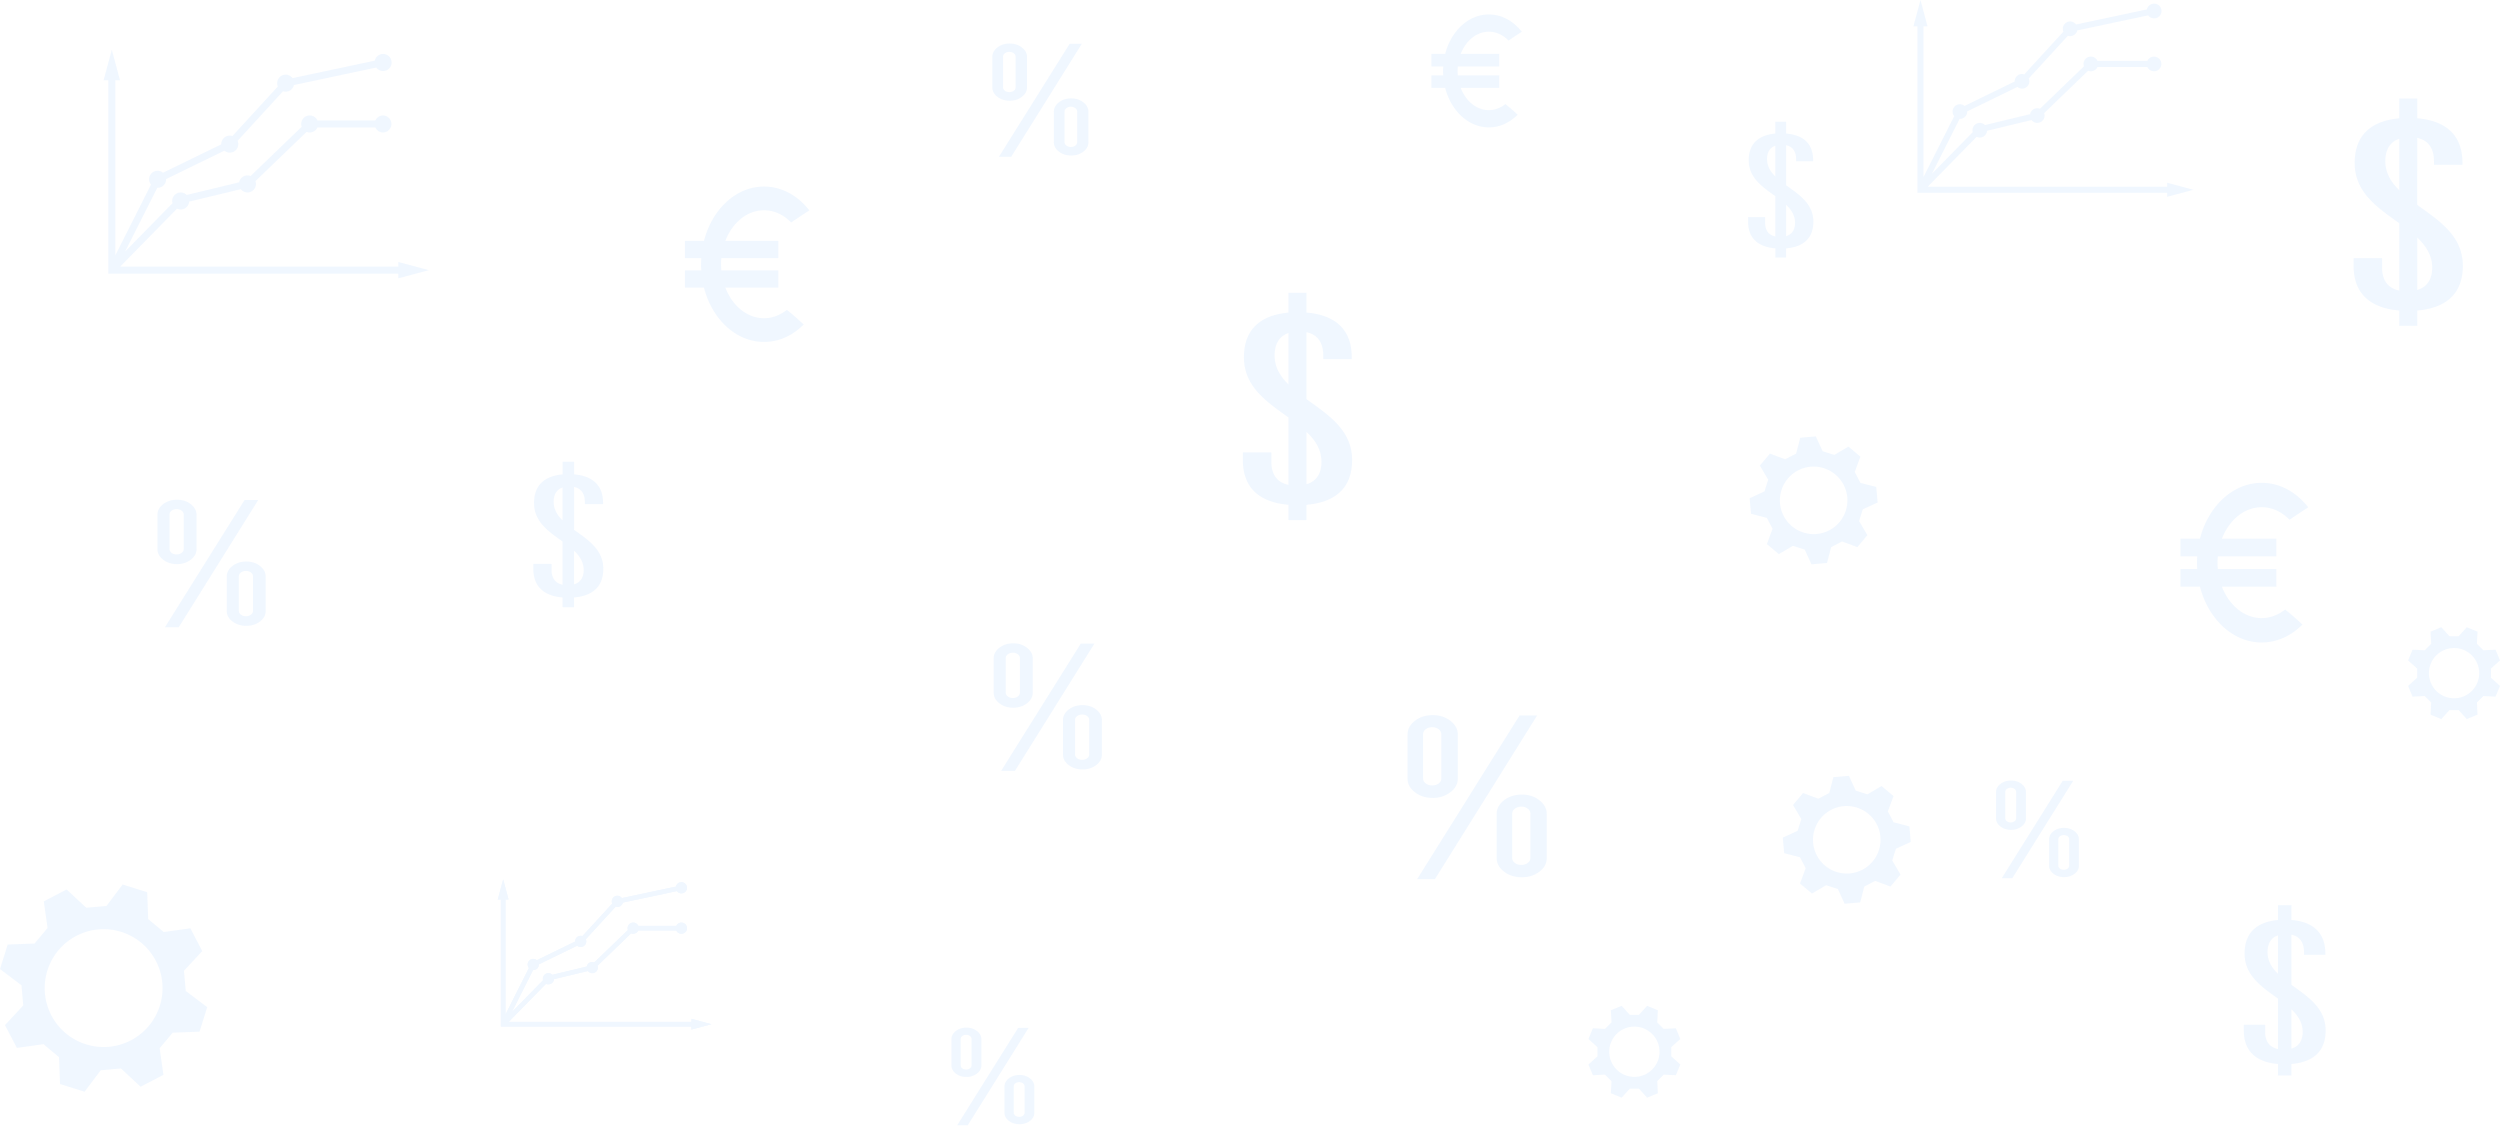 <svg width="1357" height="611" fill="none" xmlns="http://www.w3.org/2000/svg"><g opacity=".15" fill="#9BC9FF"><path d="M709.158 262.85v-28.447c4.78 4.542 8.13 9.643 8.13 16.374 0 4.734-1.623 10.141-8.13 12.073zm-17.309-69.958c0-4.701 1.513-10.06 7.537-12.111v27.901c-4.45-4.399-7.537-9.344-7.537-15.79zm42.073 56.818c0-15.317-11.489-23.545-22.597-31.498-.73-.523-1.446-1.042-2.167-1.562v-36.336c7.375 1.577 9.105 7.482 9.105 12.578v1.999h15.461v-.927c0-17.926-12.453-23.303-24.566-24.305v-10.732h-9.772v10.75c-11.991 1.088-24.18 6.559-24.18 24.287 0 15.311 11.489 23.539 22.597 31.492.535.382 1.054.761 1.583 1.143v36.584c-7.522-1.589-9.292-7.394-9.292-12.406v-5.215h-15.469v4.148c0 17.85 12.526 23.257 24.761 24.293v8.293h9.772v-8.293c12.235-1.03 24.764-6.434 24.764-24.293zm578.148-92.312v-28.447c4.77 4.542 8.13 9.644 8.13 16.374 0 4.735-1.63 10.142-8.13 12.073zm-17.32-69.958c0-4.701 1.52-10.06 7.55-12.11v27.9c-4.46-4.398-7.55-9.347-7.55-15.79zm42.08 56.815c0-15.316-11.49-23.541-22.6-31.495-.73-.522-1.44-1.042-2.16-1.564V74.859c7.37 1.58 9.1 7.486 9.1 12.58v2h15.46v-.926c0-17.927-12.45-23.303-24.56-24.306V53.476h-9.77v10.746c-12 1.092-24.18 6.56-24.18 24.29 0 15.311 11.48 23.539 22.59 31.493.54.382 1.06.761 1.59 1.14v36.587c-7.53-1.59-9.3-7.394-9.3-12.407v-5.214h-15.47v4.144c0 17.854 12.53 23.261 24.77 24.294v8.295h9.77v-8.292c12.23-1.033 24.76-6.437 24.76-24.297zm-367.332-16.1v-16.997c2.855 2.714 4.857 5.762 4.857 9.784 0 2.827-.972 6.058-4.857 7.213zm-10.343-41.798c0-2.809.904-6.01 4.505-7.235v16.67c-2.662-2.628-4.505-5.584-4.505-9.435zm25.137 33.946c0-9.151-6.865-14.066-13.501-18.819-.437-.312-.862-.621-1.293-.932V78.844c4.405.941 5.438 4.469 5.438 7.513v1.195h9.237V87c0-10.71-7.44-13.923-14.675-14.522v-6.41h-5.838v6.42c-7.165.653-14.448 3.92-14.448 14.512 0 9.148 6.865 14.063 13.501 18.813l.947.685v21.857c-4.496-.95-5.554-4.417-5.554-7.412v-3.115h-9.243v2.476c0 10.667 7.486 13.898 14.797 14.513v4.957h5.838v-4.954c7.308-.618 14.794-3.845 14.794-14.516zM1243.8 569.185v-21.313c3.58 3.401 6.09 7.225 6.09 12.266 0 3.548-1.21 7.598-6.09 9.047zm-12.97-52.414c0-3.521 1.14-7.537 5.65-9.075V528.6c-3.33-3.295-5.65-7-5.65-11.829zm31.52 42.569c0-11.478-8.6-17.64-16.93-23.6-.54-.391-1.08-.779-1.62-1.171v-27.221c5.53 1.183 6.82 5.605 6.82 9.423v1.498h11.58v-.694c0-13.431-9.32-17.459-18.4-18.211v-8.039h-7.32v8.054c-8.98.816-18.12 4.912-18.12 18.196 0 11.471 8.61 17.633 16.93 23.594.4.287.79.571 1.19.855v27.409c-5.64-1.189-6.96-5.539-6.96-9.295v-3.907h-11.59v3.109c0 13.372 9.38 17.425 18.55 18.199v6.213h7.32v-6.21c9.17-.774 18.55-4.824 18.55-18.202zM311.616 317.169v-18.217c3.06 2.909 5.207 6.174 5.207 10.487 0 3.029-1.041 6.492-5.207 7.73zm-11.086-44.8c0-3.011.969-6.444 4.828-7.755v17.866c-2.851-2.815-4.828-5.982-4.828-10.111zm26.944 36.385c0-9.809-7.358-15.075-14.471-20.17-.468-.336-.925-.67-1.387-1v-23.269c4.722 1.008 5.83 4.792 5.83 8.054v1.28h9.899v-.593c0-11.48-7.973-14.922-15.729-15.564v-6.871h-6.258v6.881c-7.68.7-15.486 4.202-15.486 15.554 0 9.806 7.359 15.072 14.472 20.165l1.014.733v23.429c-4.817-1.018-5.952-4.735-5.952-7.944v-3.341H289.5v2.656c0 11.431 8.021 14.895 15.858 15.558v5.309h6.258v-5.309c7.835-.66 15.858-4.123 15.858-15.558zm87.237-194.615c5.071 0 9.913 2.045 13.996 5.912l.752.709.85-.584a462.876 462.876 0 017.277-4.857l1.74-1.146-.923-1.097c-6.398-7.62-14.812-11.817-23.692-11.817-15.273 0-28.233 12.422-32.604 29.505h-10.316v9.329h8.87c-.07 1.103-.134 2.213-.134 3.341 0 1.127.064 2.234.134 3.34h-8.87v9.329h10.316c4.371 17.08 17.331 29.505 32.604 29.505 7.455 0 14.559-2.947 20.546-8.519l1.009-.935-1.009-.935c-2.671-2.476-5.086-4.57-7.387-6.404l-.761-.605-.789.572c-3.555 2.582-7.568 3.946-11.609 3.946-9.243 0-17.227-6.807-20.995-16.625h28.771v-9.329h-30.935a36.383 36.383 0 01-.165-3.34c0-1.131.064-2.244.165-3.341h30.935v-9.329h-28.771c3.768-9.818 11.752-16.625 20.995-16.625zm393.431-96.934c3.683 0 7.201 1.486 10.172 4.298l.544.513.617-.422a358.193 358.193 0 015.291-3.533l1.266-.831-.673-.798c-4.649-5.539-10.765-8.59-17.217-8.59-11.105 0-20.522 9.03-23.701 21.446h-7.498v6.78h6.45a37.5 37.5 0 00-.101 2.43c0 .818.049 1.622.101 2.43h-6.45v6.776h7.498c3.179 12.415 12.596 21.447 23.701 21.447 5.416 0 10.578-2.14 14.931-6.19l.734-.684-.734-.678c-1.941-1.798-3.698-3.323-5.37-4.655l-.554-.44-.571.415c-2.583 1.877-5.502 2.87-8.436 2.87-6.722 0-12.523-4.948-15.265-12.086h20.913v-6.776h-22.484a26.68 26.68 0 01-.119-2.43c0-.822.046-1.632.119-2.43h22.484v-6.78h-20.913c2.742-7.133 8.543-12.082 15.265-12.082zm419.488 258.111c5.21 0 10.18 2.1 14.38 6.077l.77.727.88-.599c2.53-1.736 5.03-3.384 7.47-4.991l1.79-1.177-.95-1.128c-6.57-7.831-15.21-12.141-24.34-12.141-15.69 0-29 12.765-33.49 30.312h-10.6v9.583h9.11c-.07 1.137-.14 2.274-.14 3.432 0 1.159.07 2.299.14 3.436h-9.11v9.579h10.6c4.49 17.548 17.8 30.312 33.49 30.312 7.66 0 14.96-3.026 21.11-8.748l1.04-.966-1.04-.957c-2.74-2.546-5.23-4.698-7.59-6.58l-.78-.621-.81.587c-3.65 2.65-7.78 4.053-11.93 4.053-9.49 0-17.69-6.993-21.57-17.08h29.56v-9.579h-31.78c-.1-1.131-.17-2.271-.17-3.436 0-1.161.07-2.305.17-3.432h31.78v-9.583h-29.56c3.88-10.083 12.08-17.08 21.57-17.08zM591.231 409.467c0 .831-.37 1.537-1.113 2.109-.742.571-1.656.859-2.735.859s-1.993-.288-2.736-.859c-.743-.572-1.112-1.278-1.112-2.109v-18.648c0-.835.369-1.538 1.112-2.109.743-.575 1.657-.862 2.736-.862 1.079 0 1.993.287 2.735.862.743.571 1.113 1.274 1.113 2.109v18.648zm3.815-24.3c-2.048-1.614-4.536-2.424-7.462-2.424-2.925 0-5.422.801-7.494 2.396-2.069 1.599-3.106 3.525-3.106 5.784v18.648c0 2.222 1.037 4.123 3.106 5.703 2.072 1.58 4.569 2.372 7.494 2.372 2.883 0 5.359-.782 7.428-2.347 2.069-1.562 3.105-3.47 3.105-5.728v-18.648c0-2.226-1.024-4.142-3.071-5.756zm-48.01-7.138c-.743-.575-1.116-1.275-1.116-2.109v-18.648c0-.835.373-1.538 1.116-2.113.743-.571 1.653-.858 2.735-.858 1.079 0 1.99.287 2.733.858.743.575 1.116 1.278 1.116 2.113v18.648c0 .834-.373 1.534-1.116 2.109-.743.571-1.654.858-2.733.858-1.082 0-1.992-.287-2.735-.858zm10.395 3.723c2.094-1.596 3.142-3.506 3.142-5.728v-18.649c0-2.222-1.036-4.141-3.105-5.755-2.072-1.614-4.57-2.424-7.495-2.424-2.928 0-5.425.801-7.494 2.396-2.07 1.599-3.106 3.525-3.106 5.783v18.649c0 2.222 1.036 4.132 3.106 5.728 2.069 1.598 4.566 2.399 7.494 2.399 2.879 0 5.367-.801 7.458-2.399zm29.209-32.396l-43.22 69.069h7.495l43.143-69.069h-7.418zm-449.309-17.832c0 .832-.37 1.538-1.113 2.109-.743.572-1.657.859-2.736.859-1.079 0-1.992-.287-2.735-.859-.743-.571-1.113-1.277-1.113-2.109v-18.648c0-.834.37-1.537 1.113-2.109.743-.574 1.656-.862 2.735-.862s1.993.288 2.736.862c.743.572 1.113 1.275 1.113 2.109v18.648zm3.814-24.299c-2.048-1.614-4.536-2.424-7.461-2.424-2.925 0-5.422.801-7.495 2.396-2.069 1.599-3.105 3.524-3.105 5.783v18.648c0 2.222 1.036 4.123 3.105 5.704 2.073 1.58 4.57 2.372 7.495 2.372 2.882 0 5.358-.783 7.428-2.348 2.069-1.562 3.105-3.469 3.105-5.728V312.98c0-2.225-1.024-4.142-3.072-5.755zm-48.01-7.139c-.742-.574-1.115-1.274-1.115-2.109v-18.648c0-.834.373-1.537 1.115-2.112.743-.571 1.654-.859 2.736-.859 1.079 0 1.99.288 2.733.859.742.575 1.115 1.278 1.115 2.112v18.648c0 .835-.373 1.535-1.115 2.109-.743.572-1.654.859-2.733.859-1.082 0-1.993-.287-2.736-.859zm10.396 3.723c2.094-1.595 3.142-3.506 3.142-5.728v-18.648c0-2.222-1.036-4.142-3.106-5.755-2.072-1.614-4.57-2.424-7.494-2.424-2.928 0-5.426.801-7.495 2.396-2.07 1.599-3.105 3.524-3.105 5.783v18.648c0 2.222 1.036 4.133 3.105 5.728 2.07 1.599 4.567 2.399 7.495 2.399 2.88 0 5.367-.8 7.458-2.399zm29.21-32.396l-43.22 69.069h7.495l43.143-69.069h-7.418zM584.68 77.146c0 .74-.33 1.364-.99 1.871-.657.508-1.467.764-2.427.764s-1.77-.257-2.43-.764c-.66-.507-.987-1.13-.987-1.87V60.588c0-.743.327-1.366.987-1.874.66-.51 1.47-.767 2.43-.767.96 0 1.77.257 2.427.767.66.508.99 1.131.99 1.874v16.557zm3.387-21.576c-1.819-1.433-4.028-2.152-6.623-2.152-2.599 0-4.818.71-6.658 2.128-1.837 1.421-2.757 3.13-2.757 5.135v16.557c0 1.975.92 3.659 2.757 5.065 1.84 1.403 4.059 2.103 6.658 2.103 2.555 0 4.755-.694 6.592-2.082 1.837-1.384 2.758-3.08 2.758-5.086V60.681c0-1.975-.908-3.677-2.727-5.11zm-42.624-6.338c-.661-.508-.991-1.131-.991-1.87V30.803c0-.743.33-1.366.991-1.874.66-.51 1.47-.764 2.426-.764.96 0 1.77.254 2.43.764.658.508.988 1.131.988 1.874V47.36c0 .74-.33 1.364-.988 1.87-.66.511-1.47.765-2.43.765-.956 0-1.766-.254-2.426-.764zm9.23 3.31c1.859-1.418 2.788-3.118 2.788-5.09V30.897c0-1.975-.92-3.678-2.757-5.111-1.837-1.434-4.056-2.152-6.654-2.152s-4.814.71-6.654 2.128c-1.837 1.42-2.757 3.13-2.757 5.134v16.558c0 1.971.92 3.67 2.757 5.09 1.84 1.417 4.056 2.126 6.654 2.126 2.558 0 4.768-.709 6.623-2.127zm25.931-28.769L542.229 85.1h6.654l38.311-61.327h-6.59zm-24.446 580.185c0 .636-.284 1.177-.853 1.614-.568.437-1.268.657-2.093.657-.829 0-1.529-.22-2.097-.657-.569-.437-.853-.978-.853-1.614v-14.28c0-.642.284-1.18.853-1.617.568-.44 1.268-.661 2.097-.661.825 0 1.525.221 2.093.661.569.437.853.975.853 1.617v14.28zm2.919-18.612c-1.568-1.234-3.472-1.855-5.713-1.855-2.24 0-4.154.614-5.74 1.837-1.583 1.223-2.378 2.699-2.378 4.429v14.28c0 1.703.795 3.158 2.378 4.365 1.586 1.213 3.5 1.819 5.74 1.819 2.207 0 4.102-.599 5.689-1.798 1.583-1.195 2.377-2.659 2.377-4.386v-14.28c0-1.705-.785-3.173-2.353-4.411zm-36.759-5.463c-.569-.44-.853-.975-.853-1.613v-14.281c0-.638.284-1.176.853-1.617.568-.44 1.268-.66 2.094-.66.828 0 1.525.22 2.093.66.572.441.853.979.853 1.617v14.281c0 .638-.281 1.173-.853 1.613-.568.441-1.265.661-2.093.661-.826 0-1.526-.22-2.094-.661zm7.962 2.852c1.605-1.222 2.406-2.683 2.406-4.386v-14.28c0-1.703-.795-3.173-2.378-4.408-1.587-1.238-3.5-1.855-5.741-1.855-2.24 0-4.153.611-5.74 1.834-1.586 1.226-2.378 2.699-2.378 4.429v14.28c0 1.703.792 3.164 2.378 4.386 1.587 1.226 3.5 1.837 5.74 1.837 2.207 0 4.112-.611 5.713-1.837zm22.371-24.81l-33.096 52.893h5.737l33.041-52.893h-5.682zm570.509-88.088c0 .639-.28 1.177-.85 1.614-.57.44-1.27.66-2.1.66-.82 0-1.52-.22-2.09-.66-.57-.437-.86-.975-.86-1.614v-14.28c0-.642.29-1.177.86-1.617.57-.44 1.27-.66 2.09-.66.83 0 1.53.22 2.1.66.57.44.85.975.85 1.617v14.28zm2.92-18.608c-1.57-1.238-3.47-1.858-5.71-1.858-2.24 0-4.16.614-5.74 1.837-1.59 1.225-2.38 2.698-2.38 4.428v14.281c0 1.702.79 3.157 2.38 4.368 1.58 1.21 3.5 1.815 5.74 1.815 2.2 0 4.1-.599 5.69-1.797 1.58-1.195 2.37-2.656 2.37-4.386v-14.281c0-1.702-.78-3.172-2.35-4.407zm-36.76-5.465c-.56-.44-.85-.978-.85-1.616v-14.281c0-.639.29-1.176.85-1.617.58-.437 1.27-.657 2.1-.657.83 0 1.52.22 2.09.657.57.441.86.978.86 1.617v14.281c0 .638-.29 1.176-.86 1.616-.57.438-1.26.658-2.09.658-.83 0-1.52-.22-2.1-.658zm7.97 2.852c1.6-1.222 2.4-2.686 2.4-4.389v-14.28c0-1.703-.79-3.173-2.38-4.408-1.58-1.238-3.5-1.855-5.74-1.855s-4.15.611-5.74 1.834c-1.58 1.226-2.37 2.699-2.37 4.429v14.28c0 1.703.79 3.167 2.37 4.389 1.59 1.223 3.5 1.834 5.74 1.834 2.21 0 4.11-.611 5.72-1.834zm22.36-24.814l-33.1 52.894h5.74l33.04-52.894h-5.68zm-288.936 41.862c0 1.069-.477 1.977-1.434 2.711-.954.736-2.127 1.106-3.515 1.106-1.391 0-2.564-.37-3.518-1.106-.957-.734-1.434-1.642-1.434-2.711v-23.979c0-1.073.477-1.978 1.434-2.711.954-.74 2.127-1.11 3.518-1.11 1.388 0 2.561.37 3.515 1.11.957.733 1.434 1.638 1.434 2.711v23.979zm4.902-31.248c-2.634-2.075-5.832-3.114-9.591-3.114-3.763 0-6.978 1.03-9.637 3.081-2.663 2.057-3.995 4.533-3.995 7.436v23.979c0 2.858 1.332 5.3 3.995 7.333 2.659 2.035 5.874 3.05 9.637 3.05 3.701 0 6.886-1.005 9.548-3.017 2.663-2.008 3.992-4.462 3.992-7.366v-23.979c0-2.861-1.314-5.324-3.949-7.403zm-61.732-9.176c-.954-.74-1.431-1.642-1.431-2.711V398.55c0-1.076.477-1.978 1.431-2.717.956-.734 2.127-1.104 3.518-1.104 1.387 0 2.561.37 3.515 1.104.956.739 1.433 1.641 1.433 2.717v23.979c0 1.069-.477 1.971-1.433 2.711-.954.736-2.128 1.103-3.515 1.103-1.391 0-2.562-.367-3.518-1.103zm13.369 4.789c2.693-2.054 4.038-4.511 4.038-7.369v-23.979c0-2.858-1.333-5.324-3.992-7.4-2.662-2.075-5.878-3.114-9.637-3.114-3.763 0-6.976 1.027-9.638 3.081-2.662 2.054-3.995 4.533-3.995 7.433v23.979c0 2.858 1.333 5.315 3.995 7.369 2.662 2.054 5.875 3.081 9.638 3.081 3.701 0 6.901-1.027 9.591-3.081zm37.564-41.658l-55.575 88.815h9.638l55.476-88.815h-9.539zm507.243-9.337c-7.53 0-13.64-6.11-13.64-13.644 0-7.538 6.11-13.645 13.64-13.645 7.54 0 13.65 6.107 13.65 13.645 0 7.534-6.11 13.644-13.65 13.644zm20.04-16.132l4.9-4.423-2.42-5.835-6.59.336-3.52-3.518.34-6.593-5.84-2.418-4.42 4.9h-4.97l-4.43-4.9-5.83 2.418.33 6.593-3.51 3.518-6.6-.336-2.42 5.835 4.91 4.423v4.976l-4.91 4.423 2.42 5.835 6.6-.337 3.51 3.519-.33 6.589 5.83 2.418 4.43-4.899h4.97l4.42 4.899 5.84-2.418-.34-6.589 3.52-3.519 6.59.337 2.42-5.835-4.9-4.423v-4.976zM887.138 584.536c-7.538 0-13.645-6.11-13.645-13.645 0-7.537 6.107-13.644 13.645-13.644 7.534 0 13.644 6.107 13.644 13.644 0 7.535-6.11 13.645-13.644 13.645zm20.035-16.133l4.9-4.423-2.415-5.835-6.593.337-3.518-3.518.337-6.593-5.835-2.418-4.423 4.903h-4.976l-4.423-4.903-5.835 2.418.336 6.593-3.518 3.518-6.593-.337-2.418 5.835 4.903 4.423v4.976l-4.903 4.423 2.418 5.835 6.593-.336 3.518 3.518-.336 6.593 5.835 2.415 4.423-4.9h4.976l4.423 4.9 5.835-2.415-.337-6.593 3.518-3.518 6.593.336 2.415-5.835-4.9-4.423v-4.976zm85.756-280.561c-8.97 4.686-20.041 1.211-24.726-7.757-4.685-8.971-1.212-20.042 7.759-24.728 8.97-4.685 20.04-1.21 24.728 7.758 4.68 8.971 1.21 20.042-7.761 24.727zm13.821-31.659l3.08-8.314-6.5-5.444-7.641 4.502-6.375-2.002-3.698-8.057-8.448.752-2.22 8.583-5.921 3.093-8.312-3.081-5.442 6.505 4.499 7.638-2 6.373-8.057 3.698.751 8.449 8.583 2.219 3.093 5.92-3.082 8.314 6.505 5.444 7.638-4.503 6.374 2.002 3.699 8.058 8.447-.752 2.22-8.583 5.921-3.093 8.316 3.081 5.44-6.505-4.5-7.638 2-6.373 8.06-3.698-.75-8.449-8.59-2.219-3.09-5.92zm4.16 215.895c-8.97 4.686-20.04 1.211-24.726-7.757-4.685-8.971-1.21-20.042 7.758-24.728s20.038-1.21 24.728 7.758c4.69 8.971 1.21 20.042-7.76 24.727zm13.82-31.66l3.08-8.313-6.5-5.444-7.64 4.502-6.37-2.002-3.7-8.057-8.451.752-2.219 8.583-5.92 3.093-8.314-3.081-5.441 6.504 4.499 7.639-2.002 6.373-8.057 3.698.752 8.448 8.583 2.219 3.093 5.924-3.081 8.311 6.505 5.444 7.638-4.503 6.373 2.002 3.702 8.057 8.44-.752 2.22-8.582 5.93-3.094 8.31 3.081 5.44-6.504-4.5-7.638 2-6.373 8.06-3.699-.75-8.448-8.59-2.219-3.09-5.921zM71.047 564.691c-15.654 8.176-34.974 2.115-43.15-13.54-8.176-15.653-2.114-34.973 13.54-43.15 15.654-8.176 34.974-2.115 43.15 13.538 8.176 15.655 2.114 34.976-13.54 43.152zm38.732-48.437l-6.46-12.37-14.447 2.03-8.432-7.055-.548-14.577-13.316-4.178-8.78 11.652-10.95.972-10.696-9.919-12.37 6.462 2.031 14.445-7.055 8.43-14.578.55L0 526.01l11.65 8.782.974 10.949-9.92 10.697 6.46 12.37 14.448-2.032 8.432 7.057.548 14.577 13.316 4.178 8.78-11.651 10.95-.975 10.696 9.921 12.37-6.461-2.031-14.446 7.056-8.433 14.577-.547 4.178-13.317-11.651-8.779-.974-10.951 9.92-10.695zM232.813 146.64l-16.587-4.445v2.531H65.242l30.863-31.479c.604.29 1.27.464 1.984.464 2.433 0 4.406-1.886 4.586-4.273l28.024-6.752c.846 1.076 2.146 1.782 3.621 1.782a4.621 4.621 0 004.622-4.621 4.58 4.58 0 00-.279-1.528l27.749-26.74a4.593 4.593 0 001.695.334 4.615 4.615 0 004.197-2.711h31.45a4.615 4.615 0 004.197 2.71 4.624 4.624 0 000-9.245 4.618 4.618 0 00-4.198 2.71h-31.448a4.618 4.618 0 00-4.198-2.71 4.624 4.624 0 00-4.622 4.621c0 .538.11 1.049.28 1.529l-27.749 26.738a4.602 4.602 0 00-1.696-.33 4.615 4.615 0 00-4.533 3.748l-28.43 6.849a4.622 4.622 0 00-7.89 3.268c0 .419.075.819.18 1.204L67.93 136.522l17.441-34.6.18.019a4.622 4.622 0 004.621-4.622l-.012-.12 31.64-15.41a4.57 4.57 0 002.924 1.07 4.622 4.622 0 004.253-6.428l24.668-26.91c.447.143.918.241 1.413.241a4.617 4.617 0 004.5-3.598l44.689-9.506a4.607 4.607 0 003.703 1.88 4.622 4.622 0 004.622-4.621 4.622 4.622 0 00-4.622-4.625 4.622 4.622 0 00-4.509 3.628l-44.664 9.5a4.603 4.603 0 00-3.719-1.901 4.623 4.623 0 00-4.25 6.437L126.143 73.86a4.641 4.641 0 00-1.418-.245 4.622 4.622 0 00-4.621 4.622l.011.12-31.638 15.41a4.586 4.586 0 00-2.924-1.07 4.622 4.622 0 00-4.623 4.622c0 1.091.396 2.085 1.031 2.876l-19.359 38.403V43.56h2.532L60.69 26.975 56.244 43.56h2.532v104.993h157.45v2.534l16.587-4.447zm957.787-43.628l-14.27-3.827v2.179h-129.97l26.56-27.1c.52.251 1.1.401 1.71.401 2.1 0 3.79-1.623 3.95-3.68l24.12-5.81a3.965 3.965 0 003.12 1.53c2.2 0 3.98-1.778 3.98-3.976 0-.464-.1-.901-.24-1.314l23.88-23.016c.46.177.95.284 1.47.284 1.6 0 2.98-.96 3.61-2.332h27.07a3.981 3.981 0 003.61 2.332 3.979 3.979 0 100-7.959c-1.6 0-2.98.96-3.61 2.332h-27.07a3.981 3.981 0 00-3.61-2.332c-2.2 0-3.98 1.782-3.98 3.98 0 .464.09.901.24 1.314l-23.89 23.019c-.45-.18-.94-.287-1.46-.287a3.97 3.97 0 00-3.9 3.224l-24.48 5.9a3.953 3.953 0 00-2.81-1.168 3.985 3.985 0 00-3.98 3.98c0 .36.07.702.16 1.036L1048.67 94.3l15.01-29.787.16.019c2.2 0 3.98-1.782 3.98-3.98l-.01-.1 27.23-13.266c.69.565 1.56.92 2.52.92a3.978 3.978 0 003.66-5.536l21.24-23.165c.38.125.79.21 1.21.21 1.9 0 3.47-1.326 3.88-3.099l38.47-8.182a3.936 3.936 0 003.18 1.617 3.979 3.979 0 100-7.956c-1.9 0-3.48 1.338-3.88 3.12l-38.44 8.18a3.984 3.984 0 00-3.21-1.636 3.974 3.974 0 00-3.97 3.977c0 .556.11 1.082.31 1.562l-21.23 23.162c-.39-.125-.79-.21-1.22-.21a3.983 3.983 0 00-3.98 3.98l.01.097-27.23 13.268a3.948 3.948 0 00-2.52-.923c-2.2 0-3.98 1.782-3.98 3.98 0 .941.34 1.794.89 2.476l-16.67 33.056V14.277h2.18L1042.44 0l-3.83 14.277h2.18v90.379h135.54v2.179l14.27-3.823zM386.196 555.939l-10.897-2.919v1.663h-99.188l20.274-20.681c.398.189.838.306 1.305.306a3.026 3.026 0 003.014-2.809l18.41-4.436a3.007 3.007 0 002.378 1.171 3.035 3.035 0 003.035-3.035c0-.355-.07-.688-.183-1.003l18.229-17.566c.345.138.721.217 1.115.217a3.03 3.03 0 002.757-1.779h20.66a3.028 3.028 0 002.757 1.779 3.035 3.035 0 003.035-3.035 3.035 3.035 0 00-3.035-3.038 3.033 3.033 0 00-2.757 1.782h-20.66a3.035 3.035 0 00-2.757-1.782 3.038 3.038 0 00-3.038 3.038c0 .352.074.688.184 1.003l-18.23 17.566a2.98 2.98 0 00-1.112-.217 3.03 3.03 0 00-2.977 2.46l-18.679 4.5a3.033 3.033 0 00-5.181 2.148c0 .275.046.535.116.789l-16.893 17.233 11.458-22.732.118.012a3.037 3.037 0 003.036-3.035l-.008-.079 20.785-10.124a2.999 2.999 0 001.922.704 3.035 3.035 0 002.794-4.225l16.203-17.676c.296.095.605.159.929.159a3.038 3.038 0 002.959-2.366l29.355-6.244a3.022 3.022 0 002.433 1.235 3.035 3.035 0 003.035-3.035 3.036 3.036 0 00-3.035-3.039 3.035 3.035 0 00-2.962 2.384l-29.34 6.242a3.022 3.022 0 00-2.445-1.25 3.037 3.037 0 00-2.791 4.227l-16.206 17.676a3 3 0 00-.929-.162 3.035 3.035 0 00-3.035 3.038l.006.077-20.785 10.123a3.015 3.015 0 00-1.921-.703 3.037 3.037 0 00-3.036 3.038c0 .719.26 1.37.677 1.889l-12.717 25.226v-62.43h1.663l-2.919-10.897-2.921 10.897h1.663v68.971h103.435v1.666l10.897-2.922z"/><path d="M386.196 555.939l-10.897-2.919v1.663h-99.188l20.274-20.681c.398.189.838.306 1.305.306a3.026 3.026 0 003.014-2.809l18.41-4.436a3.007 3.007 0 002.378 1.171 3.035 3.035 0 003.035-3.035c0-.355-.07-.688-.183-1.003l18.229-17.566c.345.138.721.217 1.115.217a3.03 3.03 0 002.757-1.779h20.66a3.028 3.028 0 002.757 1.779 3.035 3.035 0 003.035-3.035 3.035 3.035 0 00-3.035-3.038 3.033 3.033 0 00-2.757 1.782h-20.66a3.035 3.035 0 00-2.757-1.782 3.038 3.038 0 00-3.038 3.038c0 .352.074.688.184 1.003l-18.23 17.566a2.98 2.98 0 00-1.112-.217 3.03 3.03 0 00-2.977 2.46l-18.679 4.5a3.033 3.033 0 00-5.181 2.148c0 .275.046.535.116.789l-16.893 17.233 11.458-22.732.118.012a3.037 3.037 0 003.036-3.035l-.008-.079 20.785-10.124a2.999 2.999 0 001.922.704 3.035 3.035 0 002.794-4.225l16.203-17.676c.296.095.605.159.929.159a3.038 3.038 0 002.959-2.366l29.355-6.244a3.022 3.022 0 002.433 1.235 3.035 3.035 0 003.035-3.035 3.036 3.036 0 00-3.035-3.039 3.035 3.035 0 00-2.962 2.384l-29.34 6.242a3.022 3.022 0 00-2.445-1.25 3.037 3.037 0 00-2.791 4.227l-16.206 17.676a3 3 0 00-.929-.162 3.035 3.035 0 00-3.035 3.038l.006.077-20.785 10.123a3.015 3.015 0 00-1.921-.703 3.037 3.037 0 00-3.036 3.038c0 .719.26 1.37.677 1.889l-12.717 25.226v-62.43h1.663l-2.919-10.897-2.921 10.897h1.663v68.971h103.435v1.666l10.897-2.922z"/></g></svg>